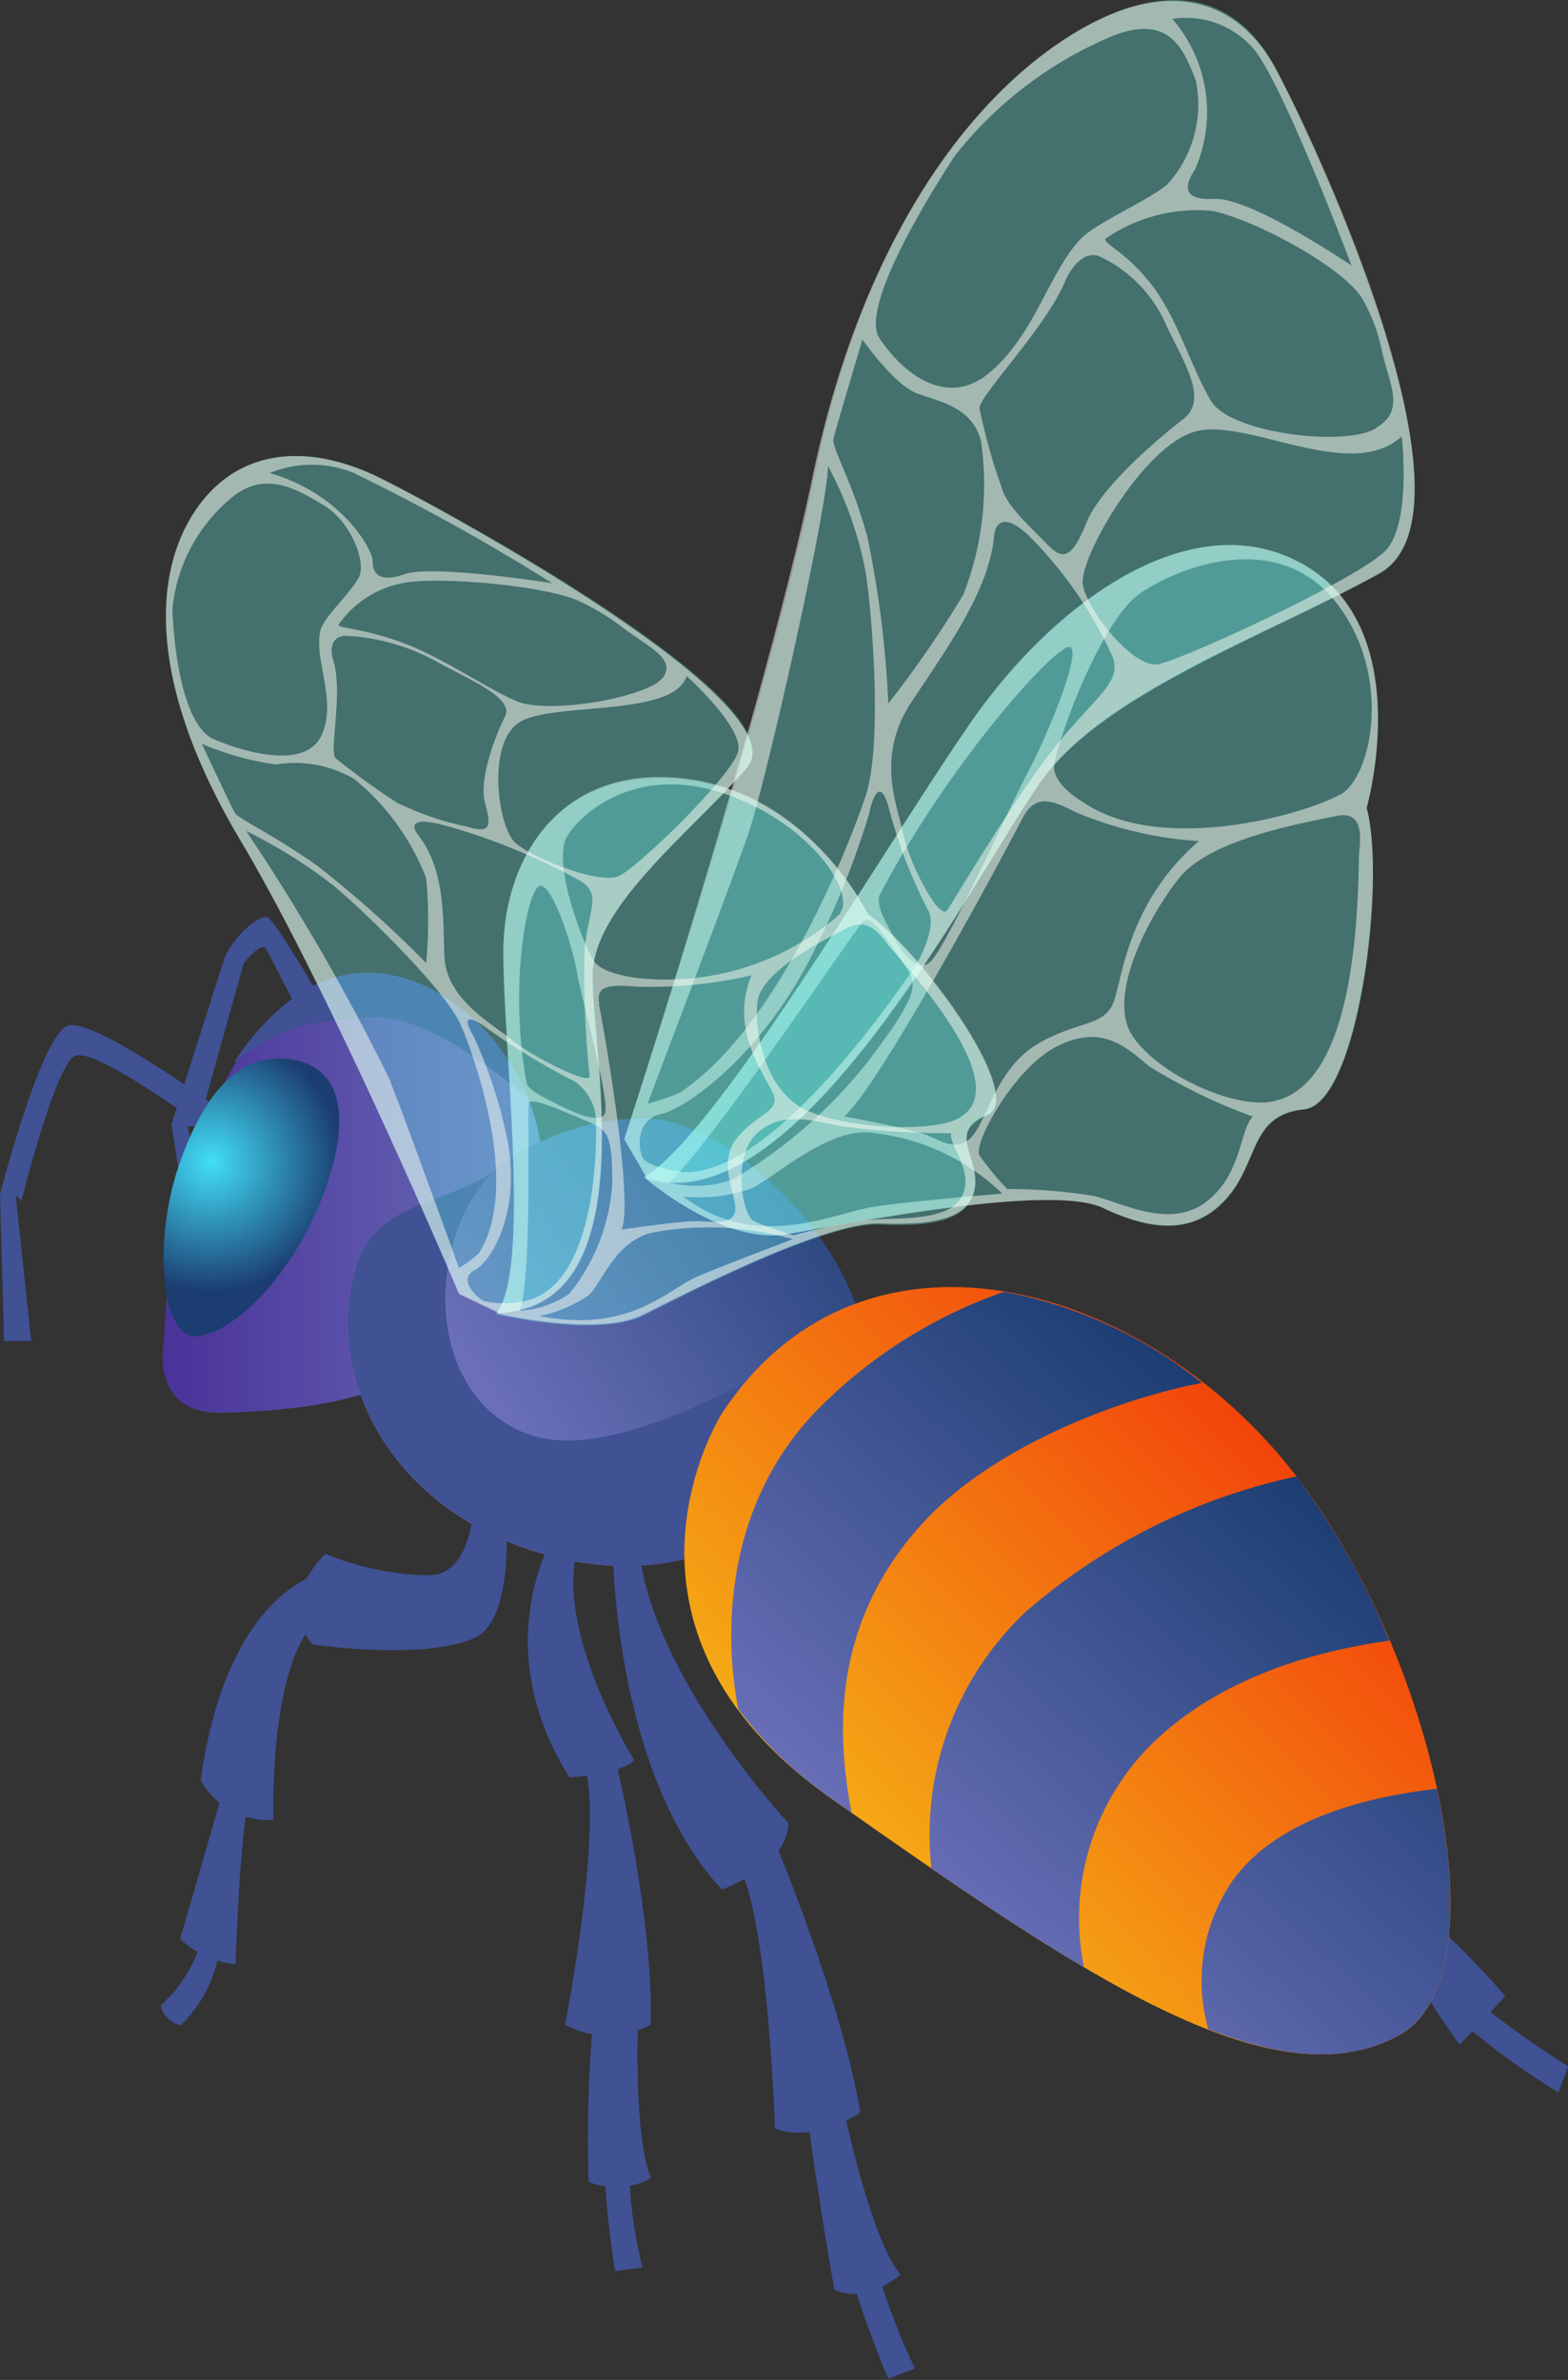 <svg xmlns="http://www.w3.org/2000/svg" xmlns:xlink="http://www.w3.org/1999/xlink" viewBox="0 0 68.84 104.44"><rect x="0" y="0" width="68.84" height="104.44" fill="#333333" stroke="none"/><defs><style>.a{fill:#405194;}.b{fill:url(#a);}.c{fill:url(#b);}.d{fill:url(#c);}.e{fill:url(#d);}.f{fill:url(#e);}.g{fill:url(#f);}.h{fill:url(#g);}.i{fill:#6dfff8;opacity:0.3;}.j{fill:#fffff5;opacity:0.5;}</style><linearGradient id="a" x1="1296.15" y1="52.33" x2="1312.84" y2="52.33" gradientTransform="matrix(-1, 0, 0, 1, 1320, 0)" gradientUnits="userSpaceOnUse"><stop offset="0" stop-color="#6a6fb8"/><stop offset="1" stop-color="#4a3299"/></linearGradient><radialGradient id="b" cx="1310.73" cy="51" r="5.72" gradientTransform="matrix(-1, 0, 0, 1, 1320, 0)" gradientUnits="userSpaceOnUse"><stop offset="0" stop-color="#42def7"/><stop offset="1" stop-color="#1b3d71"/></radialGradient><linearGradient id="c" x1="1297.72" y1="62.25" x2="1280.13" y2="50.68" gradientTransform="matrix(-1, 0, 0, 1, 1320, 0)" gradientUnits="userSpaceOnUse"><stop offset="0" stop-color="#6a6fb8"/><stop offset="1" stop-color="#1b3d71"/></linearGradient><linearGradient id="d" x1="1281.83" y1="83.77" x2="1260.98" y2="63.28" gradientTransform="matrix(-1, 0, 0, 1, 1320, 0)" gradientUnits="userSpaceOnUse"><stop offset="0" stop-color="#f5b216"/><stop offset="1" stop-color="#f23b0a"/></linearGradient><linearGradient id="e" x1="1268.74" y1="93.24" x2="1251.75" y2="74.44" xlink:href="#c"/><linearGradient id="f" x1="1278.66" y1="84.26" x2="1261.68" y2="65.47" xlink:href="#c"/><linearGradient id="g" x1="1288" y1="75.82" x2="1271.02" y2="57.02" xlink:href="#c"/></defs><title>Ресурс 5</title><path class="a" d="M9.85,42.07c.25-.76,1.48-2,1.91-1.8s3.31,5.28,3.31,5.28l-1,.74s-2.16-4.23-2.37-4.63-1,.61-1,.61l-2,7.16H8.23L8.92,52,8,52.35l-.47-3S9.6,42.82,9.85,42.07Z"/><path class="a" d="M9.45,48.54S4.17,44.69,3,45s-3,7.41-3,7.41l.18,6.44H1.37l-.68-6.4.25.25s1.47-5.9,2.34-6.36,6.18,3.49,6.18,3.49Z"/><path class="b" d="M7.19,58.89S7.45,47.58,13,43.71s12.7,4.15,10.35,10C20.8,60.08,17,61.82,9.7,62,7.23,62,7,60.15,7.19,58.89Z"/><path class="c" d="M12.24,46.45c-1.64,0-3.19,1.23-4.38,4.67s-.75,7.76.84,7.52c2.19-.33,5-3.94,5.93-7.59S13.87,46.46,12.24,46.45Z"/><path class="d" d="M21.53,51.5a10.69,10.69,0,0,1,6.91-2.42c4,.15,10.21,6.55,9.54,11.35s-6.29,9.65-13.46,7.94S14.1,60.58,15.66,55.52C16.5,52.81,19.52,52.8,21.53,51.5Z"/><path class="a" d="M15.66,55.52c.84-2.71,3.86-2.72,5.86-4l.07-.06c-3.12,3.35-2.79,10.2,1.9,11.57,4.25,1.25,12.49-4.18,14.21-5.36A6.49,6.49,0,0,1,38,60.42c-.67,4.8-6.29,9.65-13.46,7.94S14.1,60.58,15.66,55.52Z"/><path class="a" d="M26.89,67.58,28,67c-.06,5.85,6.61,13,6.61,13,0,1.88-2.92,2.92-2.92,2.92C26.83,77.69,26.89,67.58,26.89,67.58Z"/><path class="a" d="M34,80.77S37,87.94,37.77,92.71c0,0-2,1.38-3.75.69,0,0-.3-10.11-1.83-11.91Z"/><path class="a" d="M37.05,92.62s1.2,5.7,2.49,7.2c0,0-1.53,1.32-2.91.66,0,0-1.11-6.3-1.23-8.43Z"/><path class="a" d="M38.61,99.94a29.28,29.28,0,0,0,1.56,4l-1.17.45a43.75,43.75,0,0,1-1.68-4.68Z"/><path class="a" d="M14.29,68.19a12.49,12.49,0,0,0,4.51.94c2.55,0,2-5.15,2-5.43L22,64s1.06,6.85-1.15,7.87-7.11.3-7.11.3C12,70.28,14.29,68.19,14.29,68.19Z"/><path class="a" d="M14.25,69l.3,1.7C11.74,71.81,12,79.86,12,79.86a3.36,3.36,0,0,1-3.19-1.74C10,69.64,14.25,69,14.25,69Z"/><path class="a" d="M9.78,78.62l1.28-.17c-.51,1.11-.72,7.75-.72,7.75a4.17,4.17,0,0,1-2.43-1.11Z"/><path class="a" d="M8.84,85.13h.85a5.91,5.91,0,0,1-1.75,3.75A1.12,1.12,0,0,1,7.06,88,5.91,5.91,0,0,0,8.84,85.13Z"/><path class="a" d="M24.45,67.15l1.06.32c-1.47,3.72,2.34,9.78,2.34,9.78C27.18,77.89,25,78,25,78,21.24,72,24.45,67.15,24.45,67.15Z"/><path class="a" d="M25.51,77.13H27S28.69,84,28.57,88.85a3.92,3.92,0,0,1-3.76,0S26.69,79.23,25.51,77.13Z"/><path class="a" d="M26.08,88.24l1.94.22s-.23,5.19.56,7.13a3.19,3.19,0,0,1-2.74.16A59.79,59.79,0,0,1,26.08,88.24Z"/><path class="a" d="M26.51,94.62l1.11.69a19.45,19.45,0,0,0,.59,4.2L27,99.66A42.81,42.81,0,0,1,26.51,94.62Z"/><path class="a" d="M62.9,84.32a41.19,41.19,0,0,1,3.18,3.27c-.09.14-2,2.14-2,2.14A44.8,44.8,0,0,1,61,84.79Z"/><path class="a" d="M64.71,87.73a43.76,43.76,0,0,0,4.14,2.95l-.43,1.14a31,31,0,0,1-4.74-3.52Z"/><path class="e" d="M31.71,62s-6,9.34,4.79,16.93S55.82,92.42,61.45,89.3c4.83-2.68,1.29-18.06-5.57-25.77S37.52,53.21,31.71,62Z"/><path class="f" d="M54,82.7c1.87-2.8,5.83-3.83,9.08-4.2,1.09,5.06.75,9.48-1.64,10.8s-5.13,1-8.39-.25A7.77,7.77,0,0,1,54,82.7Z"/><path class="g" d="M56.92,64.79A32.81,32.81,0,0,1,61,72c-3.26.45-7.42,1.6-10.41,4.51a10.77,10.77,0,0,0-3,9.82c-2.11-1.24-4.35-2.72-6.7-4.34A13.45,13.45,0,0,1,45.07,70.7,26.64,26.64,0,0,1,56.92,64.79Z"/><path class="h" d="M35.76,62a21.27,21.27,0,0,1,8.32-5.31,19.55,19.55,0,0,1,8.69,4c-3.14.58-8.83,2.54-12.12,6-4.45,4.73-3.78,10-3.27,12.85l-.89-.63A17.66,17.66,0,0,1,32.41,75C31.75,71.59,31.87,66.1,35.76,62Z"/><path class="a" d="M13,43.71c3.9-2.71,8.55.4,10.2,4.5-1.8-1.54-4.78-3.74-7-3.57-2.67.2-3.9.41-5.93,2A10.26,10.26,0,0,1,13,43.71Z"/><path class="i" d="M42.7,31.57c3.72-5.31,9.84-9.63,14.66-6.71S60,35.45,60,35.45c.87,3.18-.34,13-2.73,13.24s-2,2.28-3.38,3.88-3.23,1.51-5.47.44-10.94.61-13.82,1.14-6.3-2.5-6.3-2.5C31.5,49.79,39,36.88,42.7,31.57Z"/><path class="j" d="M28.27,51.66s3.42,3,6.3,2.5S46.16,51.94,48.4,53s4.06,1.16,5.47-.44,1-3.64,3.38-3.88S60.86,38.63,60,35.45c0,0,2.2-7.67-2.62-10.59s-10.94,1.4-14.66,6.71S31.5,49.79,28.27,51.66ZM45.18,33.79c-.84,1.57-3.53,7.58-4.3,8.38s-1.63-1-2.05-1.83-.18-1.12-.18-1.12c3.11-5.9,7.86-11.1,8.34-10.82S46,32.22,45.18,33.79ZM44.84,36c.5-1,1.07-1.06,2.33-.38a16.68,16.68,0,0,0,5.46,1.29c-3,2.61-3.32,5.73-3.7,6.95s-1.53.89-3.32,1.92-2.2,3.13-2.86,4-1.48.25-2.13,0A36.19,36.19,0,0,0,37.06,49C38.69,47.56,44.34,37,44.84,36Zm14-1.14c-1.43.83-7.84,2.72-11.32.32,0,0-1.32-.74-1.24-1.6s2-6.34,3.79-7.55,6-2.78,8.53.34S60.29,34,58.86,34.87ZM49.72,45.46c-1.14-1.7.67-5.2,2.05-6.93s5.5-2.42,6.89-2.72,1,1.36,1,1.77c-.08,6.8-1.4,10.36-3.87,10.77C54.14,48.63,50.86,47.17,49.72,45.46Zm-5.5,6.72A12.67,12.67,0,0,1,43,50.7c-.29-.51,1.55-3.89,3.46-4.81s2.91,0,4,.91A24.4,24.4,0,0,0,55,49c-.6.64-.48,2.57-2.07,3.76s-3.72,0-4.93-.28A23.21,23.21,0,0,0,44.22,52.18ZM30,52.51a7,7,0,0,0,3-.36c1.11-.54,3.46-2.77,5.41-2.42A9.63,9.63,0,0,1,44,52.38s-3.68.3-5.54.56S33.27,55,30,52.51Zm-.64-.62c1.77-1.52,8.19-11.14,8.56-11.49s1.34,1.33,1.87,2.08.43,1.26-1.45,3.8a21.27,21.27,0,0,1-6.16,5.47A4.67,4.67,0,0,1,29.38,51.89Z"/><path class="i" d="M35.74,20.94c2.09-10.24,6.62-16.35,11-19.21S54.31-.26,56,3s9.34,19.54,4.54,22.19-11.94,5.21-14.76,9S35.13,53.82,28.4,51.68l-1-1.72S33.65,31.18,35.74,20.94Z"/><path class="j" d="M27.41,50l1,1.72C35.13,53.82,43,38,45.8,34.16s10-6.35,14.76-9S57.75,6.19,56,3s-5-4.1-9.34-1.23-8.87,9-11,19.21S27.41,50,27.41,50ZM38,25.08c.34,2.25.72,7.72,0,9.86s-3.8,10.11-8.14,13a8.19,8.19,0,0,1-1.43.49s3.6-9.47,4.4-11.77,3.52-14.41,3.52-16.21A16.16,16.16,0,0,1,38,25.08Zm-.15-10.2s1.39,2,2.4,2.38,2.43.59,2.82,2.1a13.25,13.25,0,0,1-.78,6.74A46.92,46.92,0,0,1,39,30.87a46,46,0,0,0-.91-7.27c-.69-2.54-1.58-3.95-1.5-4.33S37.87,14.88,37.87,14.88ZM44,21.46a25.87,25.87,0,0,1-1-3.55c0-.56,3-3.63,3.78-5.61,0,0,.55-1.3,1.42-1.08a5.87,5.87,0,0,1,3,3.05c.75,1.6,1.88,3.25.75,4.12s-3.62,3-4.24,4.52-1,1.74-1.71,1S44.23,22.25,44,21.46ZM52.5,3.54A5.2,5.2,0,0,1,51.24,8.1c-.9.74-3.1,1.67-3.78,2.37-1.4,1.45-2,4.17-4,5.87s-4-.2-4.85-1.5,2-6,3.31-8a17.27,17.27,0,0,1,7-5.29C51.37.61,52,2.22,52.5,3.54Zm6.83,8.11s-4.42-3-6-2.92S52.09,8,52.47,7.43a6.26,6.26,0,0,0-1-6.6,3.92,3.92,0,0,1,3.64,1.4C56.48,4.06,59.33,11.64,59.33,11.64Zm1.08,7.14c-1.31.83-6.36.24-7.23-1.18s-1.48-3.66-2.64-5.14-2.14-1.78-2-2a7.07,7.07,0,0,1,4.7-1.21c1.92.4,5.92,2.57,6.62,3.94a7.65,7.65,0,0,1,.81,2.2C61,16.91,61.72,18,60.41,18.78ZM47.54,25.65c-.18-1.14,2.7-6.18,5-6.73s6.79,2.27,9,.23c0,0,.44,3.78-.7,5s-8.92,4.81-10,5S47.72,26.79,47.54,25.65ZM39.65,36.58c-.28-1.35-1.21-3.41.39-5.81s3.33-4.82,3.59-7.12c0,0,0-1.57,1.52-.16a18,18,0,0,1,3.72,5.39c.34,1.08-.71,1.63-2.48,3.81s-4.46,6.75-4.8,7.25S39.93,37.93,39.65,36.58ZM28.19,50.76c-.2-.49-.2-1.66.83-1.87s4.49-2.55,6.8-7.32a37.42,37.42,0,0,0,2.33-5.83s.39-2.07.88-.25a21.45,21.45,0,0,0,1.71,4.44c.41.67-.31,2.14-.72,2.71s-6,8.95-10,8.8C30,51.43,28.39,51.25,28.19,50.76Z"/><path class="i" d="M22.09,41.82c0-4.16,2.48-8.26,8-7.6s8,5.93,8,5.93c2.48,1.76,7,8.12,5.23,8.83s-.3,1.87-.53,3.2-1.74,1.69-4.13,1.56-8.42,3-10.43,4-6.45-.06-6.45-.06C23.33,55.72,22.08,46,22.09,41.82Z"/><path class="j" d="M21.79,57.63s4.43,1.07,6.45.06,8-4.09,10.43-4,3.91-.24,4.13-1.56-1.25-2.48.53-3.2-2.75-7.07-5.23-8.83c0,0-2.54-5.26-8-5.93s-8,3.44-8,7.6S23.33,55.72,21.79,57.63Zm3.53-15c.21,1.17,1.42,5.52,1.25,6.19s-1.86-.23-2.67-.65-.78-.65-.78-.65c-.81-4.38.07-8.71.62-8.65S25.11,41.44,25.32,42.61Zm1,1.45c-.17-.76.26-.9,1.65-.78A19.78,19.78,0,0,0,33,42.8c-1,2.33.55,4.33.93,5.16s-.73.91-1.59,2,0,2.45-.06,3.14-1,.5-1.71.49-3.28.37-3.28.37C27.84,52.65,26.46,44.82,26.29,44.06Zm10.59-4A11.55,11.55,0,0,1,28,42.92s-1.47-.15-1.89-.7-1.94-4.4-1.19-5.56,3.24-3.13,7-1.79S37.56,39.21,36.88,40.06Zm-1.38,8.7C33.63,48,33.12,45.39,33.25,44s3-2.79,4-3.3,1.58.6,1.81.85c3.75,4.23,4.69,6.73,2.93,7.57C40.81,49.68,37.36,49.55,35.49,48.76Zm-.64,5.45s-1.27-.39-1.79-.64-.94-2.77.07-3.79,2.33-.68,3.72-.38a35.06,35.06,0,0,0,4.87.31c-.12.54,1.06,1.7.45,2.81s-3,.88-4.11,1A23.5,23.5,0,0,0,34.85,54.21ZM23.67,57.75a5.7,5.7,0,0,0,2.2-.93c.59-.59,1.22-2.53,3-2.77a13.54,13.54,0,0,1,5.94.33S32,55.44,30.66,56,27.68,58.54,23.67,57.75Zm-.86-.23c.57-1.36.32-8.82.41-9.12s1.82.51,2.66.85,1,.68,1,2.69A8.57,8.57,0,0,1,25,56.77,4.2,4.2,0,0,1,22.8,57.52Z"/><path class="i" d="M10.56,36.88c-4.07-6.82-3.86-11.67-2-14.46s5-3,8.17-1.43S35.16,30.89,32.8,33.66s-6.65,6-6.77,9,2.46,14.66-4.12,14.92l-1.75-.83S14.62,43.71,10.56,36.88Z"/><path class="j" d="M20.15,56.79l1.75.83c6.59-.26,4-11.91,4.12-14.92s4.42-6.27,6.77-9S19.91,22.59,16.73,21s-6.31-1.36-8.17,1.43-2.07,7.63,2,14.46S20.15,56.79,20.15,56.79ZM14.7,38.91c1.54,1.31,4.9,4.61,5.54,6.09s2.62,7.14.78,10a4.79,4.79,0,0,1-.87.64s-2.42-6.7-3.07-8.32a93.51,93.51,0,0,0-6.27-10.85A21.85,21.85,0,0,1,14.7,38.91ZM8.86,32.64a12.69,12.69,0,0,0,3.26.91,5.13,5.13,0,0,1,3.44.64,10.49,10.49,0,0,1,3.15,4.35,19.84,19.84,0,0,1,0,3.72A49.19,49.19,0,0,0,13.94,38c-2-1.41-3.48-2.07-3.63-2.33S8.86,32.64,8.86,32.64Zm8.62,2.62a32.55,32.55,0,0,1-2.76-2c-.27-.36.37-2.95-.11-4.36,0,0-.28-.93.53-1a9.15,9.15,0,0,1,4.11,1.18c1.5.81,3.33,1.57,2.92,2.37S21,34.2,21.3,35.27s.18,1.31-.82,1A12.52,12.52,0,0,1,17.49,35.25ZM14.22,22.18c1.16.69,1.86,2.45,1.55,3.12s-1.55,1.76-1.7,2.36c-.31,1.23.73,3.05.06,4.58s-3.29.81-4.72.21-1.79-4.21-1.84-5.73a7.24,7.24,0,0,1,2.65-4.92C11.68,20.63,13.07,21.49,14.22,22.18Zm10,3.41s-5.23-.83-6.47-.39-1.4-.19-1.39-.6-1.28-2.91-4.52-3.84a4.87,4.87,0,0,1,3.7,0A93.28,93.28,0,0,1,24.24,25.59Zm4.86,4.16c-.58.82-5,1.65-6.45,1s-3.24-1.92-5-2.56-2.71-.6-2.77-.77A4.45,4.45,0,0,1,18,25.54c1.76-.21,6.18.2,7.51.88a10.12,10.12,0,0,1,1.89,1.17C28.56,28.44,29.68,28.93,29.1,29.75ZM22.64,37c-.78-.66-1.31-4.46.21-5.33s6.71-.19,7.3-2c0,0,2.47,2.23,2.26,3.28S28,38.08,27.16,38.45,23.43,37.68,22.64,37Zm-.19,8.61c-1-.77-2.88-1.83-2.94-3.68s0-3.76-1.12-5.25c0,0-.89-1,1.13-.46a27.64,27.64,0,0,1,6,2.46c.88.59.34,1.18.15,2.94a40.72,40.72,0,0,0,.22,5.61C25.89,47.64,23.43,46.4,22.45,45.63ZM21.22,57.09c-.43-.26-1.08-1-.38-1.35s2.17-2.63,1.35-6.12a20.66,20.66,0,0,0-1.4-4.15s-.85-1.37.57-.36a29.47,29.47,0,0,0,3.86,2.34,2.2,2.2,0,0,1,.95,1.85c0,.45.18,7-3.09,7.79A4.28,4.28,0,0,1,21.22,57.09Z"/></svg>